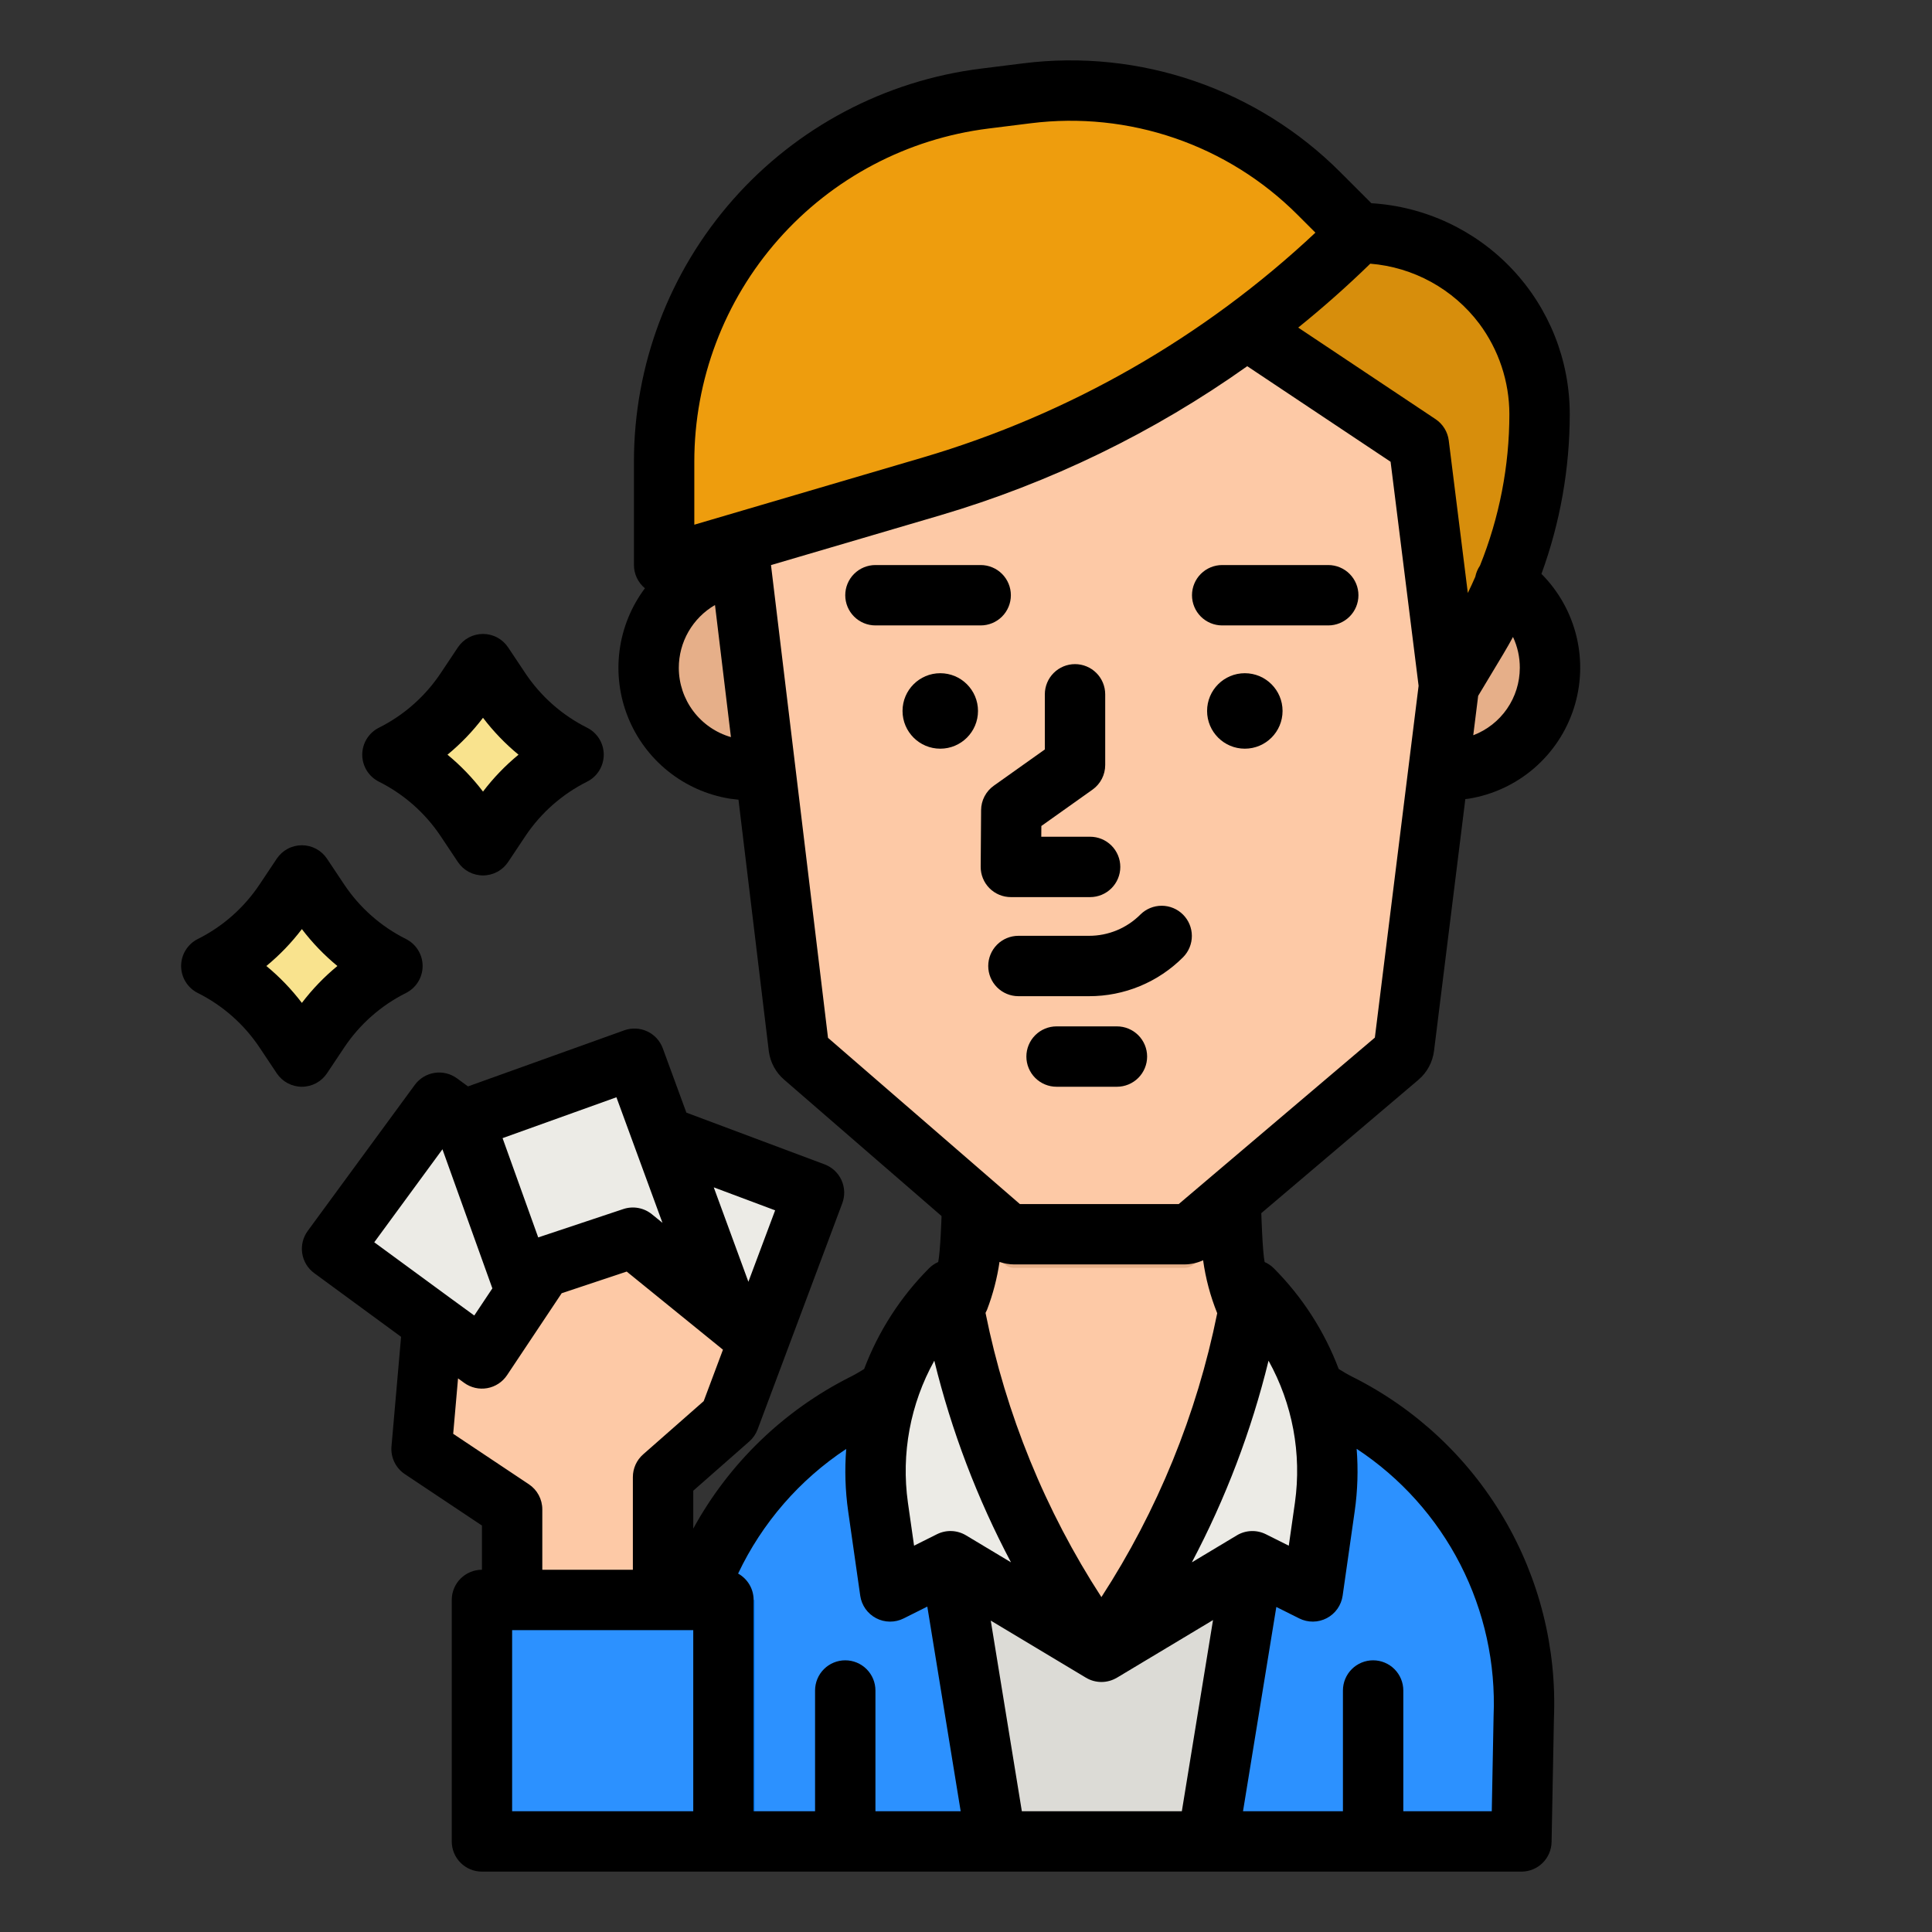 <?xml version="1.0" encoding="UTF-8" standalone="no"?> <svg width="512" height="512" viewBox="0 0 512 512" fill="none" xmlns="http://www.w3.org/2000/svg">
<rect x="0" y="0" width="512" height="512" fill="#333333" stroke="none"/>
<path d="M116.382 292.23L88 330.941L139.614 368.783L167.995 330.072L116.382 292.23Z" fill="#ECEBE6"/>
<path d="M168 330.07L151.59 352.45L138.82 357.03L117.2 296.79L120.83 295.49L168 330.07Z" fill="#CDCCC8"/>
<path d="M168 330.07L151.59 352.45L138.82 357.03L117.2 296.79L120.83 295.49L168 330.07Z" fill="#CDCCC8"/>
<path d="M215.72 316.064L170.768 299.232L148.327 359.169L193.279 376L215.72 316.064Z" fill="#ECEBE6"/>
<path d="M194.8 343.78L150.09 359.83L149.62 360L149.48 359.6L148.83 357.8L170.77 299.23L180.06 302.71L194.8 343.78Z" fill="#CDCCC8"/>
<path d="M168.132 280.575L122.955 296.792L144.579 357.029L189.756 340.811L168.132 280.575Z" fill="#ECEBE6"/>
<path d="M240.772 363.875C237.216 367.142 233.22 369.895 228.9 372.053C213.598 379.704 200.837 391.619 192.155 406.36C183.473 421.102 179.242 438.041 179.972 455.133L180.6 488H403.186L403.809 455.133C404.539 438.041 400.307 421.102 391.626 406.36C382.944 391.619 370.183 379.704 354.881 372.053V372.053C350.964 370.096 347.312 367.65 344.012 364.773L240.772 363.875Z" fill="#2C91FF"/>
<path d="M320 488L332.109 413.743H251.891L264 488H320Z" fill="#DCDBD6"/>
<path d="M379.625 149.743H383.58C387.16 149.743 390.704 150.45 394.01 151.823C397.316 153.197 400.318 155.209 402.844 157.746C405.37 160.282 407.37 163.293 408.73 166.604C410.09 169.916 410.782 173.463 410.767 177.043V177.043C410.74 183.464 408.442 189.668 404.279 194.556C400.116 199.445 394.357 202.702 388.023 203.752L368 205.743L379.625 149.743Z" fill="#E6AF89"/>
<path d="M203.033 149.743H199.077C195.497 149.743 191.953 150.45 188.647 151.823C185.341 153.197 182.339 155.209 179.813 157.746C177.287 160.282 175.287 163.293 173.927 166.604C172.568 169.916 171.876 173.463 171.891 177.043V177.043C171.918 183.464 174.216 189.668 178.378 194.556C182.541 199.445 188.3 202.702 194.634 203.752L211.891 205.744L203.033 149.743Z" fill="#E6AF89"/>
<path d="M344.012 364.773C338.437 359.912 333.968 353.914 330.906 347.182C327.844 340.449 326.26 333.139 326.26 325.743V309.743H257.522V325.743C257.522 332.912 256.033 340.003 253.15 346.567C250.267 353.131 246.052 359.025 240.772 363.875L291.891 437.743L344.012 364.773Z" fill="#FDC9A6"/>
<path d="M326.27 326.7L316.43 335.05C315.706 335.663 314.788 335.999 313.84 336H268.79C267.827 335.998 266.897 335.65 266.17 335.02L257.49 327.5C257.51 326.91 257.52 326.33 257.52 325.74V309.74H326.26V325.74C326.26 326.06 326.26 326.38 326.27 326.7Z" fill="#FDC9A6"/>
<path d="M326.27 326.7L316.43 335.05C315.706 335.663 314.788 335.999 313.84 336H268.79C267.827 335.998 266.897 335.65 266.17 335.02L257.49 327.5C257.51 326.91 257.52 326.33 257.52 325.74V309.74H326.26V325.74C326.26 326.06 326.26 326.38 326.27 326.7Z" fill="#E6AF89"/>
<path d="M275.516 65.716C229.226 73.431 195.298 94.816 195.298 141.743L211.683 277.6C211.817 278.558 212.294 279.435 213.025 280.069L266.171 326.109C266.898 326.739 267.828 327.086 268.79 327.086H313.841C314.789 327.086 315.706 326.749 316.429 326.136L370.711 280.067C371.47 279.423 371.962 278.519 372.09 277.532L387.3 141.743C387.3 94.814 353.373 73.431 307.083 65.716L291.3 63.085L275.516 65.716Z" fill="#FDC9A6"/>
<path d="M251.891 341.743C257.164 373.382 269.091 403.543 286.883 430.232L291.891 437.743L251.891 413.743L235.891 421.743L232.691 399.343C231.2 388.91 232.159 378.274 235.492 368.277C238.824 358.279 244.439 349.195 251.891 341.743V341.743Z" fill="#ECEBE6"/>
<path d="M331.891 341.743C326.618 373.382 314.691 403.543 296.9 430.232L291.893 437.743L331.893 413.743L347.893 421.743L351.093 399.343C352.583 388.91 351.624 378.274 348.292 368.277C344.959 358.279 339.345 349.195 331.893 341.743H331.891Z" fill="#ECEBE6"/>
<path d="M328 85.743L376 117.743L384 181.743L391.536 169.182C402.309 151.227 408 130.682 408 109.743V109.743C408 99.357 404.631 89.251 398.4 80.943V80.943C393.929 74.981 388.131 70.143 381.466 66.81C374.801 63.478 367.452 61.743 360 61.743V61.743L328 85.743Z" fill="#D78E0C"/>
<path d="M360 61.743C328.504 93.24 289.608 116.33 246.876 128.9L176 149.743V122.343C175.999 108.355 179.025 94.533 184.87 81.825C190.715 69.116 199.24 57.823 209.86 48.72V48.72C224.301 36.342 242.063 28.485 260.935 26.126L272.195 24.718C287.809 22.766 303.664 24.808 318.274 30.652V30.652C329.97 35.33 340.593 42.334 349.5 51.242L360 61.743Z" fill="#EE9D0D"/>
<path d="M191.718 424H127.718V488H191.718V424Z" fill="#2C91FF"/>
<path d="M128 176L123.442 182.837C118.565 190.152 111.864 196.068 104 200C111.864 203.932 118.565 209.848 123.442 217.163L128 224L132.558 217.163C137.435 209.848 144.136 203.932 152 200V200C144.136 196.068 137.435 190.152 132.558 182.837L128 176Z" fill="#F9E38E"/>
<path d="M80 232L75.442 238.837C70.565 246.152 63.864 252.068 56 256C63.864 259.932 70.565 265.848 75.442 273.163L80 280L84.558 273.163C89.435 265.848 96.136 259.932 104 256C96.136 252.068 89.435 246.152 84.558 238.837L80 232Z" fill="#F9E38E"/>
<path d="M200 424H192V488H200V424Z" fill="#007AF6"/>
<path d="M135.718 424V400L111.718 384V348.329L127.718 360L143.718 336L167.718 328L199.718 352L191.718 383.427L175.718 400V424H135.718Z" fill="#FDC9A6"/>
<path d="M358.458 364.9C357.197 364.27 355.974 363.553 354.775 362.8C350.985 352.778 345.113 343.674 337.547 336.087C336.851 335.397 336.034 334.842 335.136 334.449C334.559 331.602 334.259 321.497 334.259 321.497L375.886 286.168C378.174 284.226 379.652 281.497 380.029 278.52L388.329 211.761L388.814 211.713C388.987 211.695 389.16 211.673 389.331 211.645C395.708 210.59 401.671 207.798 406.566 203.576C411.461 199.354 415.098 193.866 417.078 187.713C419.059 181.56 419.306 174.98 417.793 168.696C416.28 162.412 413.064 156.666 408.5 152.089C413.457 138.521 415.995 124.188 416 109.743C416.001 95.484 410.561 81.762 400.791 71.376C391.021 60.99 377.657 54.723 363.424 53.853L355.156 45.585C344.279 34.708 331.061 26.459 316.511 21.467C301.962 16.475 286.464 14.872 271.2 16.78L259.941 18.188C234.556 21.361 211.204 33.696 194.273 52.875C177.343 72.054 168 96.756 168 122.339V149.739C168.002 150.916 168.264 152.078 168.767 153.143C169.27 154.207 170.002 155.147 170.911 155.895C167.29 160.727 164.975 166.411 164.189 172.398C163.404 178.386 164.175 184.474 166.428 190.077C168.681 195.68 172.34 200.607 177.051 204.384C181.763 208.161 187.369 210.66 193.327 211.64C193.457 211.661 193.586 211.679 193.717 211.694L195.705 211.924L203.74 278.553C203.746 278.603 203.753 278.653 203.76 278.704C204.163 281.578 205.593 284.21 207.787 286.11L249.521 322.265C249.521 322.265 249.221 331.593 248.639 334.448C247.744 334.841 246.929 335.394 246.234 336.082C238.667 343.67 232.795 352.776 229.006 362.8C227.806 363.551 226.585 364.268 225.322 364.9C207.703 373.771 193.195 387.787 183.722 405.09V395.055L198.562 382.008C199.551 381.139 200.31 380.04 200.772 378.808L208.598 357.908L223.214 318.873C223.583 317.889 223.754 316.842 223.718 315.792C223.682 314.741 223.44 313.708 223.004 312.752C222.569 311.795 221.95 310.934 221.182 310.217C220.413 309.5 219.511 308.941 218.527 308.573L181.896 294.858L175.649 277.821C174.922 275.838 173.44 274.223 171.526 273.328C169.613 272.434 167.423 272.332 165.435 273.046L124.02 287.91L121.111 285.777C119.4 284.523 117.261 284 115.164 284.323C113.067 284.646 111.184 285.789 109.93 287.5L81.548 326.21C80.927 327.057 80.479 328.019 80.229 329.039C79.98 330.06 79.933 331.119 80.093 332.158C80.253 333.196 80.616 334.193 81.161 335.091C81.706 335.989 82.423 336.771 83.27 337.392L106.291 354.27L103.749 383.3C103.624 384.73 103.886 386.167 104.507 387.461C105.128 388.755 106.086 389.858 107.28 390.654L127.718 404.279V416C125.596 416 123.562 416.843 122.061 418.343C120.561 419.843 119.718 421.878 119.718 424V488C119.718 490.122 120.561 492.157 122.061 493.657C123.562 495.157 125.596 496 127.718 496H403.186C405.282 496 407.294 495.178 408.79 493.711C410.286 492.243 411.146 490.247 411.186 488.152L411.808 455.378C412.568 436.762 407.938 418.322 398.475 402.272C389.011 386.223 375.116 373.246 358.458 364.9V364.9ZM270.8 480L262.561 429.474L287.775 444.6C289.016 445.348 290.438 445.743 291.888 445.743C293.337 445.743 294.759 445.348 296 444.6L296.006 444.607L321.462 429.333L313.2 480H270.8ZM247.6 360.6C252.147 379.18 258.972 397.127 267.921 414.033L256.003 406.882C254.849 406.189 253.539 405.798 252.195 405.745C250.85 405.693 249.513 405.981 248.309 406.582L242.236 409.619L240.606 398.206C238.784 385.244 241.24 372.041 247.6 360.6V360.6ZM264.879 334.42C266.136 334.856 267.456 335.081 268.786 335.084H313.837C315.564 335.081 317.269 334.706 318.837 333.984C319.503 338.798 320.758 343.512 322.575 348.019C317.172 374.803 306.759 400.326 291.884 423.246C276.993 400.301 266.574 374.747 261.175 347.931C261.325 347.661 261.458 347.382 261.575 347.096C263.14 343.005 264.25 338.755 264.883 334.421L264.879 334.42ZM335.464 406.586C334.26 405.984 332.924 405.696 331.579 405.749C330.234 405.801 328.924 406.192 327.77 406.886L315.852 414.037C324.802 397.13 331.629 379.181 336.177 360.6C342.538 372.042 344.994 385.246 343.171 398.21L341.541 409.623L335.464 406.586ZM402.764 177.008C402.756 180.881 401.572 184.66 399.369 187.845C397.167 191.031 394.049 193.472 390.429 194.848L391.729 184.407L398.4 173.3C399.289 171.818 400.135 170.314 400.959 168.8C402.162 171.369 402.779 174.173 402.767 177.009L402.764 177.008ZM392 85.743C397.177 92.675 399.982 101.091 400 109.743C399.996 123.505 397.35 137.139 392.206 149.904L392.194 149.921C391.592 150.807 391.174 151.805 390.966 152.856C390.335 154.298 389.683 155.73 388.988 157.146L383.938 116.746C383.796 115.606 383.409 114.51 382.805 113.533C382.201 112.555 381.394 111.719 380.438 111.082L344.038 86.815C350.657 81.475 357.023 75.83 363.138 69.879C368.796 70.336 374.294 71.985 379.268 74.72C384.243 77.454 388.582 81.211 392 85.743ZM184 122.343C184 100.66 191.919 79.723 206.269 63.467C220.619 47.212 240.412 36.757 261.928 34.068L273.187 32.661C286.033 31.055 299.075 32.403 311.32 36.604C323.565 40.805 334.689 47.746 343.843 56.9L348.598 61.655C319.071 89.365 283.458 109.767 244.619 121.223L184 139.051V122.343ZM179.891 177.013C179.886 173.636 180.77 170.316 182.453 167.389C184.136 164.461 186.561 162.027 189.482 160.333L193.704 195.341C189.728 194.192 186.232 191.784 183.741 188.478C181.25 185.172 179.899 181.148 179.891 177.009V177.013ZM204.322 149.755L249.133 136.575C278.264 127.986 305.77 114.629 330.533 97.047L368.521 122.372L375.943 181.75L364.351 274.979L312.378 319.089H270.281L219.431 275.037L204.322 149.755ZM224.256 383.988C223.822 389.487 223.995 395.017 224.771 400.478L227.971 422.878C228.15 424.133 228.625 425.328 229.357 426.364C230.088 427.399 231.056 428.246 232.179 428.834C233.302 429.423 234.549 429.736 235.817 429.747C237.085 429.759 238.337 429.469 239.471 428.902L245.748 425.764L254.59 480H232V448C232 445.878 231.157 443.843 229.657 442.343C228.157 440.843 226.122 440 224 440C221.878 440 219.844 440.843 218.343 442.343C216.843 443.843 216 445.878 216 448V480H199.718V424C199.718 422.574 199.336 421.175 198.613 419.946C197.89 418.717 196.852 417.704 195.606 417.011C201.966 403.596 211.873 392.175 224.256 383.984V383.988ZM205.42 320.75L198.331 339.684L189.154 314.66L205.42 320.75ZM163.358 290.788L175.558 324.062L172.758 321.789C171.714 320.941 170.472 320.37 169.149 320.13C167.825 319.889 166.462 319.986 165.186 320.411L142.632 327.929L133.187 301.618L163.358 290.788ZM117.251 304.573L130.482 341.431L125.688 348.623L119.367 344.017L99.182 329.217L117.251 304.573ZM140.151 393.344L120.1 379.974L121.386 365.286L123.006 366.466C123.878 367.101 124.869 367.553 125.92 367.796C126.971 368.038 128.06 368.065 129.122 367.876C130.184 367.686 131.196 367.284 132.099 366.693C133.001 366.102 133.775 365.335 134.373 364.438L148.851 342.722L166.082 336.978L191.591 357.684L186.486 371.316L170.435 385.428C169.581 386.179 168.897 387.103 168.428 388.139C167.959 389.176 167.717 390.3 167.717 391.437V416H143.717V400C143.717 398.683 143.392 397.387 142.771 396.225C142.149 395.064 141.251 394.075 140.155 393.344H140.151ZM135.718 432H183.718V480H135.718V432ZM395.818 454.792C395.818 454.854 395.818 454.918 395.812 454.981L395.336 480H371.891V448C371.891 445.878 371.048 443.843 369.548 442.343C368.048 440.843 366.013 440 363.891 440C361.769 440 359.735 440.843 358.234 442.343C356.734 443.843 355.891 445.878 355.891 448V480H329.41L338.239 425.861L344.313 428.898C345.447 429.465 346.7 429.755 347.967 429.743C349.235 429.732 350.482 429.419 351.605 428.83C352.729 428.242 353.696 427.395 354.427 426.36C355.159 425.324 355.634 424.129 355.813 422.874L359.013 400.474C359.79 395.003 359.962 389.462 359.526 383.953C371.176 391.623 380.642 402.179 387.002 414.593C393.362 427.007 396.399 440.856 395.817 454.792H395.818Z" fill="black"/>
<path d="M329.891 198.409C335.414 198.409 339.891 193.932 339.891 188.409C339.891 182.886 335.414 178.409 329.891 178.409C324.368 178.409 319.891 182.886 319.891 188.409C319.891 193.932 324.368 198.409 329.891 198.409Z" fill="black"/>
<path d="M249.18 198.409C254.703 198.409 259.18 193.932 259.18 188.409C259.18 182.886 254.703 178.409 249.18 178.409C243.657 178.409 239.18 182.886 239.18 188.409C239.18 193.932 243.657 198.409 249.18 198.409Z" fill="black"/>
<path d="M267.891 237.743H288.891C291.013 237.743 293.047 236.9 294.548 235.4C296.048 233.9 296.891 231.865 296.891 229.743C296.891 227.621 296.048 225.586 294.548 224.086C293.047 222.586 291.013 221.743 288.891 221.743H275.949L275.97 218.894L289.524 209.264C290.565 208.525 291.413 207.547 291.999 206.412C292.585 205.278 292.891 204.02 292.891 202.743V184C292.891 181.878 292.048 179.843 290.548 178.343C289.047 176.843 287.013 176 284.891 176C282.769 176 280.734 176.843 279.234 178.343C277.734 179.843 276.891 181.878 276.891 184V198.613L263.367 208.221C262.334 208.955 261.49 209.923 260.904 211.047C260.319 212.171 260.009 213.418 260 214.685L259.891 229.685C259.883 230.74 260.084 231.787 260.483 232.764C260.882 233.742 261.47 234.63 262.213 235.379C262.957 236.128 263.842 236.723 264.816 237.129C265.79 237.534 266.835 237.743 267.891 237.743V237.743Z" fill="black"/>
<path d="M323.891 165.743H352C354.122 165.743 356.157 164.9 357.657 163.4C359.157 161.899 360 159.865 360 157.743C360 155.621 359.157 153.586 357.657 152.086C356.157 150.586 354.122 149.743 352 149.743H323.891C321.769 149.743 319.735 150.586 318.234 152.086C316.734 153.586 315.891 155.621 315.891 157.743C315.891 159.865 316.734 161.899 318.234 163.4C319.735 164.9 321.769 165.743 323.891 165.743Z" fill="black"/>
<path d="M267.891 157.743C267.891 155.621 267.048 153.586 265.548 152.086C264.048 150.586 262.013 149.743 259.891 149.743H232C229.878 149.743 227.843 150.586 226.343 152.086C224.843 153.586 224 155.621 224 157.743C224 159.865 224.843 161.899 226.343 163.4C227.843 164.9 229.878 165.743 232 165.743H259.891C262.013 165.743 264.048 164.9 265.548 163.4C267.048 161.899 267.891 159.865 267.891 157.743Z" fill="black"/>
<path d="M313.547 253.657C315.032 252.154 315.863 250.124 315.856 248.01C315.85 245.897 315.008 243.872 313.513 242.378C312.019 240.883 309.994 240.041 307.881 240.034C305.768 240.028 303.738 240.858 302.234 242.343C300.445 244.142 298.317 245.568 295.972 246.539C293.628 247.51 291.114 248.007 288.577 248H269.891C267.769 248 265.735 248.843 264.234 250.343C262.734 251.843 261.891 253.878 261.891 256C261.891 258.122 262.734 260.157 264.234 261.657C265.735 263.157 267.769 264 269.891 264H288.577C293.216 264.013 297.812 263.105 302.098 261.33C306.384 259.554 310.276 256.946 313.547 253.657Z" fill="black"/>
<path d="M296 272H280C277.878 272 275.843 272.843 274.343 274.343C272.843 275.843 272 277.878 272 280C272 282.122 272.843 284.157 274.343 285.657C275.843 287.157 277.878 288 280 288H296C298.122 288 300.157 287.157 301.657 285.657C303.157 284.157 304 282.122 304 280C304 277.878 303.157 275.843 301.657 274.343C300.157 272.843 298.122 272 296 272Z" fill="black"/>
<path d="M100.422 207.155C107.039 210.467 112.679 215.445 116.786 221.6L121.344 228.437C122.075 229.533 123.064 230.431 124.225 231.052C125.387 231.674 126.683 231.999 128 231.999C129.317 231.999 130.613 231.674 131.774 231.052C132.936 230.431 133.925 229.533 134.656 228.437L139.215 221.6C143.321 215.445 148.961 210.466 155.578 207.154C156.907 206.49 158.024 205.468 158.805 204.204C159.586 202.941 159.999 201.485 159.999 199.999C159.999 198.513 159.586 197.057 158.805 195.794C158.024 194.53 156.907 193.509 155.578 192.844C148.961 189.533 143.321 184.554 139.214 178.4L134.656 171.563C133.925 170.467 132.936 169.569 131.774 168.948C130.613 168.326 129.317 168.001 128 168.001C126.683 168.001 125.387 168.326 124.225 168.948C123.064 169.569 122.075 170.467 121.344 171.563L116.785 178.4C112.678 184.555 107.039 189.534 100.422 192.846C99.093 193.511 97.976 194.532 97.195 195.796C96.414 197.059 96.001 198.515 96.001 200.001C96.001 201.487 96.414 202.943 97.195 204.206C97.976 205.47 99.093 206.492 100.422 207.156V207.155ZM128 190.22C130.748 193.833 133.907 197.115 137.412 200C133.906 202.884 130.748 206.166 128 209.78C125.252 206.167 122.093 202.885 118.588 200C122.094 197.116 125.252 193.834 128 190.22V190.22Z" fill="black"/>
<path d="M86.656 284.438L91.215 277.601C95.321 271.446 100.961 266.467 107.578 263.155C108.907 262.491 110.024 261.469 110.805 260.205C111.586 258.942 111.999 257.486 111.999 256C111.999 254.514 111.586 253.058 110.805 251.795C110.024 250.531 108.907 249.51 107.578 248.845C100.961 245.533 95.321 240.555 91.214 234.4L86.656 227.563C85.925 226.467 84.936 225.569 83.775 224.948C82.613 224.326 81.317 224.001 80 224.001C78.683 224.001 77.386 224.326 76.225 224.948C75.064 225.569 74.075 226.467 73.344 227.563L68.785 234.4C64.678 240.555 59.039 245.534 52.422 248.846C51.093 249.511 49.976 250.532 49.195 251.796C48.414 253.059 48.001 254.515 48.001 256.001C48.001 257.487 48.414 258.943 49.195 260.206C49.976 261.47 51.093 262.492 52.422 263.156C59.039 266.467 64.679 271.446 68.786 277.6L73.344 284.437C74.075 285.533 75.064 286.431 76.225 287.052C77.386 287.674 78.683 287.999 80 287.999C81.317 287.999 82.613 287.674 83.775 287.052C84.936 286.431 85.925 285.533 86.656 284.437V284.438ZM80 265.78C77.252 262.167 74.093 258.885 70.588 256C74.094 253.116 77.252 249.834 80 246.22C82.748 249.833 85.907 253.115 89.412 256C85.906 258.884 82.748 262.166 80 265.78V265.78Z" fill="black"/>
</svg>
